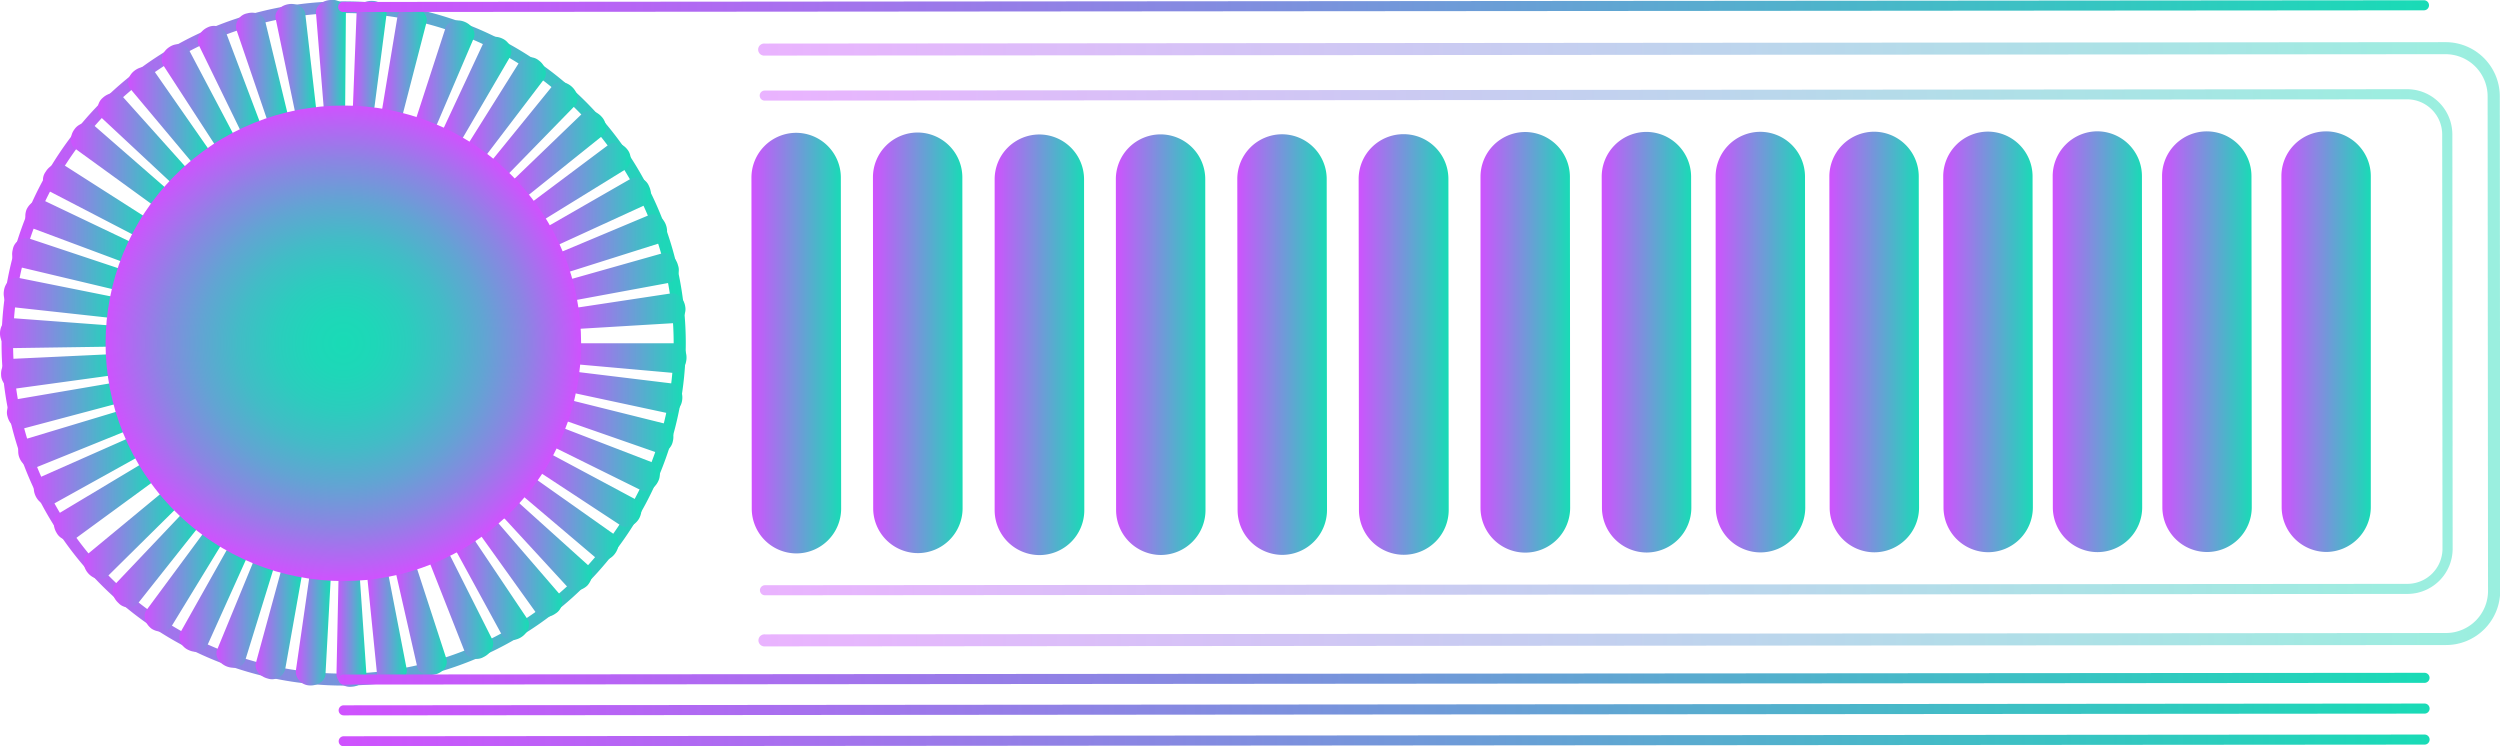 <svg xmlns="http://www.w3.org/2000/svg" xmlns:xlink="http://www.w3.org/1999/xlink" viewBox="0 0 496.91 148.3"><defs><style>.cls-1{fill:url(#New_Gradient_Swatch_1);}.cls-2{fill:url(#New_Gradient_Swatch_1-2);}.cls-3{fill:url(#New_Gradient_Swatch_1-3);}.cls-4{fill:url(#New_Gradient_Swatch_1-4);}.cls-5{fill:url(#New_Gradient_Swatch_1-5);}.cls-6{fill:url(#New_Gradient_Swatch_1-6);}.cls-7{fill:url(#New_Gradient_Swatch_1-7);}.cls-8{fill:url(#New_Gradient_Swatch_1-8);}.cls-9{fill:url(#New_Gradient_Swatch_1-9);}.cls-10{fill:url(#New_Gradient_Swatch_1-10);}.cls-11{fill:url(#New_Gradient_Swatch_1-11);}.cls-12{fill:url(#New_Gradient_Swatch_1-12);}.cls-13{fill:url(#New_Gradient_Swatch_1-13);}.cls-14{fill:url(#New_Gradient_Swatch_1-14);}.cls-15{fill:url(#New_Gradient_Swatch_1-15);}.cls-16{fill:url(#New_Gradient_Swatch_1-16);}.cls-17{fill:url(#New_Gradient_Swatch_1-17);}.cls-18{fill:url(#New_Gradient_Swatch_1-18);}.cls-19{fill:url(#New_Gradient_Swatch_1-19);}.cls-20{fill:url(#New_Gradient_Swatch_1-20);}.cls-21{fill:url(#New_Gradient_Swatch_1-21);}.cls-22{fill:url(#New_Gradient_Swatch_1-22);}.cls-23{fill:url(#New_Gradient_Swatch_1-23);}.cls-24{fill:url(#New_Gradient_Swatch_1-24);}.cls-25{fill:url(#New_Gradient_Swatch_1-25);}.cls-26{fill:url(#New_Gradient_Swatch_1-26);}.cls-27{fill:url(#New_Gradient_Swatch_1-27);}.cls-28{fill:url(#New_Gradient_Swatch_1-28);}.cls-29{fill:url(#New_Gradient_Swatch_1-29);}.cls-30{fill:url(#New_Gradient_Swatch_1-30);}.cls-31{fill:url(#New_Gradient_Swatch_1-31);}.cls-32{fill:url(#New_Gradient_Swatch_1-32);}.cls-33{fill:url(#New_Gradient_Swatch_1-33);}.cls-34{fill:url(#New_Gradient_Swatch_1-34);}.cls-35{fill:url(#New_Gradient_Swatch_1-35);}.cls-36{fill:url(#New_Gradient_Swatch_1-36);}.cls-37{fill:url(#New_Gradient_Swatch_1-37);}.cls-38{fill:url(#New_Gradient_Swatch_1-38);}.cls-39{fill:url(#New_Gradient_Swatch_1-39);}.cls-40{fill:url(#New_Gradient_Swatch_1-40);}.cls-41{fill:url(#New_Gradient_Swatch_1-41);}.cls-42{fill:url(#New_Gradient_Swatch_1-42);}.cls-43{fill:url(#New_Gradient_Swatch_1-43);}.cls-44{fill:url(#New_Gradient_Swatch_1-44);}.cls-45{fill:url(#New_Gradient_Swatch_1-45);}.cls-46{fill:url(#New_Gradient_Swatch_1-46);}.cls-47{fill:url(#New_Gradient_Swatch_1-47);}.cls-48{fill:url(#New_Gradient_Swatch_1-48);}.cls-49{fill:url(#New_Gradient_Swatch_1-49);}.cls-50{fill:url(#New_Gradient_Swatch_1-50);}.cls-51{fill:url(#New_Gradient_Swatch_1-51);}.cls-52{fill:url(#New_Gradient_Swatch_1-52);}.cls-53{fill:url(#New_Gradient_Swatch_1-53);}.cls-54{fill:url(#New_Gradient_Swatch_1-54);}.cls-55{fill:url(#New_Gradient_Swatch_1-55);}.cls-56{fill:url(#New_Gradient_Swatch_1-56);}.cls-57{fill:url(#New_Gradient_Swatch_1-57);}.cls-58{fill:url(#New_Gradient_Swatch_1-58);}.cls-59{fill:url(#New_Gradient_Swatch_1-59);}.cls-60{fill:url(#New_Gradient_Swatch_1-60);}.cls-61{fill:url(#New_Gradient_Swatch_1-61);}.cls-62{fill:url(#New_Gradient_Swatch_1-62);}.cls-63{fill:url(#New_Gradient_Swatch_1-63);}.cls-64{fill:url(#New_Gradient_Swatch_1-64);}.cls-65{fill:url(#New_Gradient_Swatch_1-65);}.cls-66{fill:url(#New_Gradient_Swatch_3);}.cls-67{opacity:0.44;}.cls-68{fill:url(#New_Gradient_Swatch_1-66);}.cls-69{fill:url(#New_Gradient_Swatch_1-67);}.cls-70{fill:url(#New_Gradient_Swatch_1-68);}.cls-71{fill:url(#New_Gradient_Swatch_1-69);}.cls-72{fill:url(#New_Gradient_Swatch_1-70);}.cls-73{fill:url(#New_Gradient_Swatch_1-71);}</style><linearGradient id="New_Gradient_Swatch_1" x1="0.22" y1="68.23" x2="136.28" y2="68.23" gradientUnits="userSpaceOnUse"><stop offset="0" stop-color="#cf52fe"/><stop offset="1" stop-color="#19dbb6"/></linearGradient><linearGradient id="New_Gradient_Swatch_1-2" x1="149.36" y1="68.16" x2="167.19" y2="68.16" xlink:href="#New_Gradient_Swatch_1"/><linearGradient id="New_Gradient_Swatch_1-3" x1="173.51" y1="68.14" x2="191.33" y2="68.14" xlink:href="#New_Gradient_Swatch_1"/><linearGradient id="New_Gradient_Swatch_1-4" x1="197.65" y1="68.53" x2="215.47" y2="68.53" xlink:href="#New_Gradient_Swatch_1"/><linearGradient id="New_Gradient_Swatch_1-5" x1="221.79" y1="68.51" x2="239.61" y2="68.51" xlink:href="#New_Gradient_Swatch_1"/><linearGradient id="New_Gradient_Swatch_1-6" x1="245.93" y1="68.49" x2="263.76" y2="68.49" xlink:href="#New_Gradient_Swatch_1"/><linearGradient id="New_Gradient_Swatch_1-7" x1="270.07" y1="68.47" x2="287.9" y2="68.47" xlink:href="#New_Gradient_Swatch_1"/><linearGradient id="New_Gradient_Swatch_1-8" x1="294.22" y1="68.04" x2="312.04" y2="68.04" xlink:href="#New_Gradient_Swatch_1"/><linearGradient id="New_Gradient_Swatch_1-9" x1="318.36" y1="68.02" x2="336.18" y2="68.02" xlink:href="#New_Gradient_Swatch_1"/><linearGradient id="New_Gradient_Swatch_1-10" x1="340.99" y1="68" x2="358.81" y2="68" xlink:href="#New_Gradient_Swatch_1"/><linearGradient id="New_Gradient_Swatch_1-11" x1="363.61" y1="67.98" x2="381.44" y2="67.98" xlink:href="#New_Gradient_Swatch_1"/><linearGradient id="New_Gradient_Swatch_1-12" x1="386.24" y1="67.96" x2="404.07" y2="67.96" xlink:href="#New_Gradient_Swatch_1"/><linearGradient id="New_Gradient_Swatch_1-13" x1="407.97" y1="67.94" x2="425.79" y2="67.94" xlink:href="#New_Gradient_Swatch_1"/><linearGradient id="New_Gradient_Swatch_1-14" x1="429.74" y1="67.93" x2="447.57" y2="67.93" xlink:href="#New_Gradient_Swatch_1"/><linearGradient id="New_Gradient_Swatch_1-15" x1="453.46" y1="67.91" x2="471.28" y2="67.91" xlink:href="#New_Gradient_Swatch_1"/><linearGradient id="New_Gradient_Swatch_1-16" x1="112.98" y1="61.83" x2="136.22" y2="61.83" xlink:href="#New_Gradient_Swatch_1"/><linearGradient id="New_Gradient_Swatch_1-17" x1="111.99" y1="54.97" x2="134.9" y2="54.97" xlink:href="#New_Gradient_Swatch_1"/><linearGradient id="New_Gradient_Swatch_1-18" x1="110.35" y1="48.32" x2="132.59" y2="48.32" xlink:href="#New_Gradient_Swatch_1"/><linearGradient id="New_Gradient_Swatch_1-19" x1="108.09" y1="42" x2="129.37" y2="42" xlink:href="#New_Gradient_Swatch_1"/><linearGradient id="New_Gradient_Swatch_1-20" x1="105.12" y1="36.07" x2="125.31" y2="36.07" xlink:href="#New_Gradient_Swatch_1"/><linearGradient id="New_Gradient_Swatch_1-21" x1="101.58" y1="30.61" x2="120.45" y2="30.61" xlink:href="#New_Gradient_Swatch_1"/><linearGradient id="New_Gradient_Swatch_1-22" x1="97.54" y1="25.72" x2="114.79" y2="25.72" xlink:href="#New_Gradient_Swatch_1"/><linearGradient id="New_Gradient_Swatch_1-23" x1="92.98" y1="21.48" x2="108.48" y2="21.48" xlink:href="#New_Gradient_Swatch_1"/><linearGradient id="New_Gradient_Swatch_1-24" x1="88.02" y1="17.92" x2="101.62" y2="17.92" xlink:href="#New_Gradient_Swatch_1"/><linearGradient id="New_Gradient_Swatch_1-25" x1="82.74" y1="15.14" x2="94.3" y2="15.14" xlink:href="#New_Gradient_Swatch_1"/><linearGradient id="New_Gradient_Swatch_1-26" x1="75.92" y1="12.78" x2="84.82" y2="12.78" xlink:href="#New_Gradient_Swatch_1"/><linearGradient id="New_Gradient_Swatch_1-27" x1="70.15" y1="11.8" x2="76.83" y2="11.8" xlink:href="#New_Gradient_Swatch_1"/><linearGradient id="New_Gradient_Swatch_1-28" x1="62.8" y1="11.66" x2="68.75" y2="11.66" xlink:href="#New_Gradient_Swatch_1"/><linearGradient id="New_Gradient_Swatch_1-29" x1="54.76" y1="12.33" x2="62.8" y2="12.33" xlink:href="#New_Gradient_Swatch_1"/><linearGradient id="New_Gradient_Swatch_1-30" x1="46.89" y1="13.8" x2="57.13" y2="13.8" xlink:href="#New_Gradient_Swatch_1"/><linearGradient id="New_Gradient_Swatch_1-31" x1="39.32" y1="16.12" x2="51.68" y2="16.12" xlink:href="#New_Gradient_Swatch_1"/><linearGradient id="New_Gradient_Swatch_1-32" x1="32.14" y1="19.22" x2="46.49" y2="19.22" xlink:href="#New_Gradient_Swatch_1"/><linearGradient id="New_Gradient_Swatch_1-33" x1="25.46" y1="23.05" x2="41.71" y2="23.05" xlink:href="#New_Gradient_Swatch_1"/><linearGradient id="New_Gradient_Swatch_1-34" x1="19.44" y1="27.56" x2="37.35" y2="27.56" xlink:href="#New_Gradient_Swatch_1"/><linearGradient id="New_Gradient_Swatch_1-35" x1="14.1" y1="32.68" x2="33.45" y2="32.68" xlink:href="#New_Gradient_Swatch_1"/><linearGradient id="New_Gradient_Swatch_1-36" x1="8.57" y1="39.64" x2="29.52" y2="39.64" xlink:href="#New_Gradient_Swatch_1"/><linearGradient id="New_Gradient_Swatch_1-37" x1="5.04" y1="45.83" x2="26.94" y2="45.83" xlink:href="#New_Gradient_Swatch_1"/><linearGradient id="New_Gradient_Swatch_1-38" x1="2.42" y1="52.36" x2="25.03" y2="52.36" xlink:href="#New_Gradient_Swatch_1"/><linearGradient id="New_Gradient_Swatch_1-39" x1="0.73" y1="59.14" x2="23.85" y2="59.14" xlink:href="#New_Gradient_Swatch_1"/><linearGradient id="New_Gradient_Swatch_1-40" x1="0" y1="66.21" x2="23.33" y2="66.21" xlink:href="#New_Gradient_Swatch_1"/><linearGradient id="New_Gradient_Swatch_1-41" x1="0.22" y1="73.86" x2="23.46" y2="73.86" xlink:href="#New_Gradient_Swatch_1"/><linearGradient id="New_Gradient_Swatch_1-42" x1="1.41" y1="80.73" x2="24.35" y2="80.73" xlink:href="#New_Gradient_Swatch_1"/><linearGradient id="New_Gradient_Swatch_1-43" x1="3.6" y1="87.41" x2="25.94" y2="87.41" xlink:href="#New_Gradient_Swatch_1"/><linearGradient id="New_Gradient_Swatch_1-44" x1="6.72" y1="93.79" x2="28.14" y2="93.79" xlink:href="#New_Gradient_Swatch_1"/><linearGradient id="New_Gradient_Swatch_1-45" x1="10.71" y1="99.76" x2="31.01" y2="99.76" xlink:href="#New_Gradient_Swatch_1"/><linearGradient id="New_Gradient_Swatch_1-46" x1="16.66" y1="106.43" x2="35.34" y2="106.43" xlink:href="#New_Gradient_Swatch_1"/><linearGradient id="New_Gradient_Swatch_1-47" x1="22.39" y1="111.24" x2="39.45" y2="111.24" xlink:href="#New_Gradient_Swatch_1"/><linearGradient id="New_Gradient_Swatch_1-48" x1="28.76" y1="115.41" x2="44.07" y2="115.41" xlink:href="#New_Gradient_Swatch_1"/><linearGradient id="New_Gradient_Swatch_1-49" x1="35.66" y1="118.88" x2="49.05" y2="118.88" xlink:href="#New_Gradient_Swatch_1"/><linearGradient id="New_Gradient_Swatch_1-50" x1="43.05" y1="121.58" x2="54.35" y2="121.58" xlink:href="#New_Gradient_Swatch_1"/><linearGradient id="New_Gradient_Swatch_1-51" x1="50.8" y1="123.52" x2="59.94" y2="123.52" xlink:href="#New_Gradient_Swatch_1"/><linearGradient id="New_Gradient_Swatch_1-52" x1="58.78" y1="124.62" x2="65.7" y2="124.62" xlink:href="#New_Gradient_Swatch_1"/><linearGradient id="New_Gradient_Swatch_1-53" x1="66.85" y1="124.84" x2="72.8" y2="124.84" xlink:href="#New_Gradient_Swatch_1"/><linearGradient id="New_Gradient_Swatch_1-54" x1="73.07" y1="124.25" x2="80.85" y2="124.25" xlink:href="#New_Gradient_Swatch_1"/><linearGradient id="New_Gradient_Swatch_1-55" x1="78.75" y1="122.85" x2="88.75" y2="122.85" xlink:href="#New_Gradient_Swatch_1"/><linearGradient id="New_Gradient_Swatch_1-56" x1="85.42" y1="120.04" x2="98.01" y2="120.04" xlink:href="#New_Gradient_Swatch_1"/><linearGradient id="New_Gradient_Swatch_1-57" x1="90.56" y1="116.85" x2="105.14" y2="116.85" xlink:href="#New_Gradient_Swatch_1"/><linearGradient id="New_Gradient_Swatch_1-58" x1="95.3" y1="112.94" x2="111.73" y2="112.94" xlink:href="#New_Gradient_Swatch_1"/><linearGradient id="New_Gradient_Swatch_1-59" x1="99.62" y1="108.36" x2="117.68" y2="108.36" xlink:href="#New_Gradient_Swatch_1"/><linearGradient id="New_Gradient_Swatch_1-60" x1="103.45" y1="103.19" x2="122.95" y2="103.19" xlink:href="#New_Gradient_Swatch_1"/><linearGradient id="New_Gradient_Swatch_1-61" x1="106.66" y1="97.5" x2="127.47" y2="97.5" xlink:href="#New_Gradient_Swatch_1"/><linearGradient id="New_Gradient_Swatch_1-62" x1="109.29" y1="91.34" x2="131.14" y2="91.34" xlink:href="#New_Gradient_Swatch_1"/><linearGradient id="New_Gradient_Swatch_1-63" x1="111.3" y1="84.84" x2="133.85" y2="84.84" xlink:href="#New_Gradient_Swatch_1"/><linearGradient id="New_Gradient_Swatch_1-64" x1="112.56" y1="78.08" x2="135.63" y2="78.08" xlink:href="#New_Gradient_Swatch_1"/><linearGradient id="New_Gradient_Swatch_1-65" x1="113.14" y1="71.15" x2="136.46" y2="71.15" xlink:href="#New_Gradient_Swatch_1"/><radialGradient id="New_Gradient_Swatch_3" cx="70.19" cy="67.35" r="47.26" gradientTransform="translate(66.16 -29.02) rotate(44.95)" gradientUnits="userSpaceOnUse"><stop offset="0" stop-color="#19dbb6"/><stop offset="0.13" stop-color="#1ed7b8"/><stop offset="0.28" stop-color="#2bcdbd"/><stop offset="0.44" stop-color="#42bcc6"/><stop offset="0.6" stop-color="#62a4d3"/><stop offset="0.77" stop-color="#8b85e3"/><stop offset="0.94" stop-color="#bd60f7"/><stop offset="1" stop-color="#cf52fe"/></radialGradient><linearGradient id="New_Gradient_Swatch_1-66" x1="150.76" y1="68.43" x2="496.91" y2="68.43" xlink:href="#New_Gradient_Swatch_1"/><linearGradient id="New_Gradient_Swatch_1-67" x1="150.96" y1="68.03" x2="487.47" y2="68.03" xlink:href="#New_Gradient_Swatch_1"/><linearGradient id="New_Gradient_Swatch_1-68" x1="67.31" y1="134.9" x2="482.91" y2="134.9" xlink:href="#New_Gradient_Swatch_1"/><linearGradient id="New_Gradient_Swatch_1-69" x1="67.31" y1="141.01" x2="482.92" y2="141.01" xlink:href="#New_Gradient_Swatch_1"/><linearGradient id="New_Gradient_Swatch_1-70" x1="67.32" y1="147.13" x2="482.92" y2="147.13" xlink:href="#New_Gradient_Swatch_1"/><linearGradient id="New_Gradient_Swatch_1-71" x1="67.19" y1="1.22" x2="482.8" y2="1.22" xlink:href="#New_Gradient_Swatch_1"/></defs><title>loading_02_purple_green</title><g id="Layer_2" data-name="Layer 2"><g id="Layer_1-2" data-name="Layer 1"><path class="cls-1" d="M68.31,136.27a68,68,0,1,1,68-68.09A68.11,68.11,0,0,1,68.31,136.27ZM68.2,2.59a65.65,65.65,0,1,0,65.7,65.59A65.72,65.72,0,0,0,68.2,2.59Z"/><path class="cls-2" d="M158.31,110h0a8.91,8.91,0,0,1-8.89-8.88l-.06-65.83a8.91,8.91,0,0,1,8.88-8.89h0a8.9,8.9,0,0,1,8.89,8.88l.06,65.82A8.92,8.92,0,0,1,158.31,110Z"/><path class="cls-3" d="M182.45,109.94h0a8.91,8.91,0,0,1-8.89-8.88l-.05-65.83a8.9,8.9,0,0,1,8.87-8.89h0a8.92,8.92,0,0,1,8.9,8.88l.05,65.82A8.92,8.92,0,0,1,182.45,109.94Z"/><path class="cls-4" d="M206.59,110.33h0a8.93,8.93,0,0,1-8.89-8.88l0-65.83a8.9,8.9,0,0,1,8.88-8.89h0a8.91,8.91,0,0,1,8.89,8.87l.05,65.83A8.92,8.92,0,0,1,206.59,110.33Z"/><path class="cls-5" d="M230.74,110.31h0a8.93,8.93,0,0,1-8.9-8.88l-.05-65.83a8.91,8.91,0,0,1,8.88-8.89h0a8.9,8.9,0,0,1,8.89,8.87l.05,65.83A8.91,8.91,0,0,1,230.74,110.31Z"/><path class="cls-6" d="M254.88,110.29h0a8.91,8.91,0,0,1-8.89-8.88l-.06-65.83a8.91,8.91,0,0,1,8.88-8.89h0a8.9,8.9,0,0,1,8.89,8.87l.06,65.83A8.92,8.92,0,0,1,254.88,110.29Z"/><path class="cls-7" d="M279,110.27h0a8.91,8.91,0,0,1-8.89-8.88l-.06-65.83A8.91,8.91,0,0,1,279,26.67h0a8.9,8.9,0,0,1,8.89,8.87l.06,65.83A8.92,8.92,0,0,1,279,110.27Z"/><path class="cls-8" d="M303.16,109.84h0a8.91,8.91,0,0,1-8.89-8.88l0-65.83a8.9,8.9,0,0,1,8.87-8.89h0a8.92,8.92,0,0,1,8.9,8.88l.05,65.82A8.92,8.92,0,0,1,303.16,109.84Z"/><path class="cls-9" d="M327.3,109.82h0a8.92,8.92,0,0,1-8.89-8.88l-.05-65.83a8.9,8.9,0,0,1,8.87-8.89h0a8.92,8.92,0,0,1,8.9,8.88l.05,65.82A8.92,8.92,0,0,1,327.3,109.82Z"/><path class="cls-10" d="M349.93,109.8h0a8.91,8.91,0,0,1-8.89-8.88L341,35.09a8.9,8.9,0,0,1,8.87-8.89h0a8.92,8.92,0,0,1,8.9,8.88l.05,65.83A8.92,8.92,0,0,1,349.93,109.8Z"/><path class="cls-11" d="M372.56,109.78h0a8.91,8.91,0,0,1-8.89-8.88l-.06-65.83a8.92,8.92,0,0,1,8.88-8.89h0a8.91,8.91,0,0,1,8.89,8.88l.06,65.83A8.91,8.91,0,0,1,372.56,109.78Z"/><path class="cls-12" d="M395.19,109.76h0a8.91,8.91,0,0,1-8.89-8.88l-.06-65.83a8.92,8.92,0,0,1,8.88-8.89h0A8.91,8.91,0,0,1,404,35l.06,65.83A8.91,8.91,0,0,1,395.19,109.76Z"/><path class="cls-13" d="M416.92,109.74h0a8.9,8.9,0,0,1-8.89-8.87L408,35a8.92,8.92,0,0,1,8.88-8.9h0A8.91,8.91,0,0,1,425.74,35l.05,65.83A8.9,8.9,0,0,1,416.92,109.74Z"/><path class="cls-14" d="M438.69,109.72h0a8.9,8.9,0,0,1-8.89-8.87L429.74,35a8.91,8.91,0,0,1,8.88-8.89h0A8.9,8.9,0,0,1,447.51,35l.06,65.83A8.91,8.91,0,0,1,438.69,109.72Z"/><path class="cls-15" d="M462.4,109.71h0a8.93,8.93,0,0,1-8.89-8.88L453.46,35a8.9,8.9,0,0,1,8.88-8.89h0A8.91,8.91,0,0,1,471.23,35l0,65.83A8.92,8.92,0,0,1,462.4,109.71Z"/><path class="cls-16" d="M136.21,61h0a2.81,2.81,0,0,1-2.29,3.23l-18.34,1.1A2.3,2.3,0,0,1,113,63.46h0a2.3,2.3,0,0,1,2.13-2.38l18.17-2.75C134.65,58.12,136,59.33,136.21,61Z"/><path class="cls-17" d="M134.77,52.75h0a2.67,2.67,0,0,1-1.8,3.47L114.9,59.56A2.45,2.45,0,0,1,112.05,58a2.36,2.36,0,0,1,1.87-2.64l17.69-5C132.92,50,134.35,51.09,134.77,52.75Z"/><path class="cls-18" d="M132.36,44.7h0c.59,1.61,0,3.26-1.31,3.66L113.53,53.9a2.45,2.45,0,0,1-3.07-1.16h0a2.45,2.45,0,0,1,1.59-2.87L129,42.76C130.25,42.22,131.77,43.09,132.36,44.7Z"/><path class="cls-19" d="M129,37h0c.75,1.53.34,3.26-.91,3.81l-16.7,7.66a2.35,2.35,0,0,1-3.13-.79h0a2.45,2.45,0,0,1,1.18-3l15.93-9.15A2.69,2.69,0,0,1,129,37Z"/><path class="cls-20" d="M124.74,29.77h0a2.81,2.81,0,0,1-.47,3.93l-15.64,9.65a2.31,2.31,0,0,1-3.17-.43h0a2.29,2.29,0,0,1,.76-3.11l14.69-11C122,28,123.72,28.4,124.74,29.77Z"/><path class="cls-21" d="M119.56,23.18a3.24,3.24,0,0,1,.89,2.09,2.33,2.33,0,0,1-.82,1.81L105.3,38.57a2.71,2.71,0,0,1-1.73.61,2.07,2.07,0,0,1-1.53-.6h0a2.39,2.39,0,0,1,.41-3.23l13.24-12.74C116.67,21.66,118.42,21.91,119.56,23.18Z"/><path class="cls-22" d="M113.65,17.23h0c1.27,1.15,1.51,2.89.55,3.86L101.38,34.24a2.44,2.44,0,0,1-3.25.42h0a2.49,2.49,0,0,1,.05-3.28l11.59-14.26C110.64,16,112.39,16.08,113.65,17.23Z"/><path class="cls-23" d="M107.08,12h0c1.38,1,1.81,2.74,1,3.82L96.94,30.46a2.33,2.33,0,0,1-3.13.75h0a2.37,2.37,0,0,1-.4-3.19l9.76-15.57A2.74,2.74,0,0,1,107.08,12Z"/><path class="cls-24" d="M99.9,7.69h0a3,3,0,0,1,1.55,1.68,2.23,2.23,0,0,1-.11,2L92.09,27.22a2.67,2.67,0,0,1-1.4,1.19,2.23,2.23,0,0,1-1.61-.05h0a2.33,2.33,0,0,1-.79-3.13L96.06,8.59C96.63,7.35,98.36,6.93,99.9,7.69Z"/><path class="cls-25" d="M92.22,4.29h0c1.61.59,2.47,2.09,1.91,3.38L86.91,24.56A2.49,2.49,0,0,1,84,26.13h0a2.42,2.42,0,0,1-1.14-3.06L88.54,5.59C89,4.29,90.61,3.7,92.22,4.29Z"/><path class="cls-26" d="M82.37,1.37h0c1.66.41,2.73,1.84,2.38,3.16l-4.6,17.79a2.29,2.29,0,0,1-2.58,1.88A2.32,2.32,0,0,1,76,21.43l3-18.13A2.79,2.79,0,0,1,82.37,1.37Z"/><path class="cls-27" d="M74.06.18a2.94,2.94,0,0,1,2.09.93A2.32,2.32,0,0,1,76.81,3L74.44,21.2a2.72,2.72,0,0,1-.83,1.64,2.23,2.23,0,0,1-1.51.58h0a2.32,2.32,0,0,1-1.94-2.57l.72-18.36C70.93,1.13,72.36.08,74.06.18Z"/><path class="cls-28" d="M65.69,0h0A2.65,2.65,0,0,1,68.75,2.4l-.14,18.37a2.48,2.48,0,0,1-2,2.55A2.41,2.41,0,0,1,64.31,21L62.81,2.64C62.69,1.28,64,.09,65.69,0Z"/><path class="cls-29" d="M57.35.83h0c1.69-.26,3.19.65,3.34,2l2.09,18.25a2.42,2.42,0,0,1-1.73,2.78h0a2.47,2.47,0,0,1-2.51-2.12l-3.74-18C54.51,2.4,55.66,1.1,57.35.83Z"/><path class="cls-30" d="M49.15,2.65c1.66-.44,3.27.3,3.58,1.63l4.32,17.85a2.35,2.35,0,0,1-1.38,2.92h0a2.44,2.44,0,0,1-2.74-1.73L47,5.93A2.7,2.7,0,0,1,49.15,2.65Z"/><path class="cls-31" d="M41.23,5.46h0A2.79,2.79,0,0,1,45,6.67l6.49,17.18a2.33,2.33,0,0,1-1,3h0a2.3,2.3,0,0,1-2.91-1.34L39.53,9C38.92,7.8,39.69,6.19,41.23,5.46Z"/><path class="cls-32" d="M33.76,9.29h0A3.28,3.28,0,0,1,36,8.81,2.31,2.31,0,0,1,37.6,10l8.57,16.25A2.68,2.68,0,0,1,46.43,28a2,2,0,0,1-.87,1.4h0a2.4,2.4,0,0,1-3.09-1L32.47,13C31.72,11.84,32.3,10.18,33.76,9.29Z"/><path class="cls-33" d="M26.8,14h0c1.37-1,3.12-.94,3.89.19l10.5,15.08A2.42,2.42,0,0,1,41,32.5a2.48,2.48,0,0,1-3.21-.66L26,17.77C25.05,16.7,25.43,15,26.8,14Z"/><path class="cls-34" d="M20.44,19.43h0c1.26-1.15,3-1.26,3.93-.23L36.63,32.89a2.32,2.32,0,0,1,.14,3.21,2.37,2.37,0,0,1-3.21-.21L20.12,23.36A2.76,2.76,0,0,1,20.44,19.43Z"/><path class="cls-35" d="M14.83,25.66h0a3,3,0,0,1,1.94-1.21,2.29,2.29,0,0,1,1.92.49L32.52,37a2.68,2.68,0,0,1,.91,1.6,2.25,2.25,0,0,1-.36,1.58h0a2.34,2.34,0,0,1-3.22.18L15,29.59C13.88,28.8,13.8,27,14.83,25.66Z"/><path class="cls-36" d="M9.07,34.15h0c.88-1.47,2.55-2.06,3.69-1.31l15.48,9.89a2.38,2.38,0,0,1,1,3.08,2.47,2.47,0,0,1-3.19.63L9.78,38A2.67,2.67,0,0,1,9.07,34.15Z"/><path class="cls-37" d="M5.28,41.64h0c.73-1.55,2.34-2.32,3.57-1.72l16.58,7.91a2.15,2.15,0,1,1-1.67,4L6.53,45.4C5.25,44.94,4.67,43.24,5.28,41.64Z"/><path class="cls-38" d="M2.54,49.59h0A2.68,2.68,0,0,1,5.8,47.41l17.43,5.81A2.46,2.46,0,0,1,25,56a2.37,2.37,0,0,1-2.92,1.4L4.19,53.15C2.86,52.85,2.11,51.24,2.54,49.59Z"/><path class="cls-39" d="M.78,57.8h0C1,56.1,2.35,55,3.68,55.23l18,3.61a2.48,2.48,0,0,1,2.14,2.5h0a2.45,2.45,0,0,1-2.79,1.74l-18.26-2C1.43,61,.52,59.49.78,57.8Z"/><path class="cls-40" d="M0,66.14H0c.08-1.71,1.27-3,2.63-2.89L21,64.62a2.38,2.38,0,0,1,2.37,2.23h0a2,2,0,0,1-.81,1.44,2.66,2.66,0,0,1-1.71.63l-18.37.27a2.33,2.33,0,0,1-1.79-.87A3.38,3.38,0,0,1,0,66.14Z"/><path class="cls-41" d="M.22,74.51c-.1-1.7,1-3.14,2.31-3.19l18.36-.86a2.32,2.32,0,0,1,2.57,1.93h0a2.36,2.36,0,0,1-2.19,2.35l-18.2,2.5A2.76,2.76,0,0,1,.22,74.51Z"/><path class="cls-42" d="M1.5,82.81h0a2.74,2.74,0,0,1,1.89-3.46L21.5,76.26a2.38,2.38,0,0,1,2.8,1.59,2.32,2.32,0,0,1-1.88,2.6L4.66,85.17C3.35,85.53,1.92,84.47,1.5,82.81Z"/><path class="cls-43" d="M3.82,90.88a3.35,3.35,0,0,1,0-2.27A2.26,2.26,0,0,1,5.2,87.24l17.59-5.3a2.74,2.74,0,0,1,1.84.08,2,2,0,0,1,1.2,1.12A2.4,2.4,0,0,1,24.23,86l-17,6.88C5.93,93.38,4.41,92.49,3.82,90.88Z"/><path class="cls-44" d="M7.09,98.62c-.75-1.54-.32-3.25.93-3.79l16.8-7.43a2.42,2.42,0,0,1,3.16.82h0a2.5,2.5,0,0,1-1.26,3l-16.06,8.92C9.45,100.86,7.83,100.17,7.09,98.62Z"/><path class="cls-45" d="M11.25,105.91h0c-.9-1.46-.66-3.22.52-3.91l15.76-9.44a2.31,2.31,0,0,1,3.18.47,2.36,2.36,0,0,1-.82,3.11L15.05,107A2.75,2.75,0,0,1,11.25,105.91Z"/><path class="cls-46" d="M17.57,114h0c-1.15-1.27-1.22-3-.15-3.87L31.59,98.42a2.47,2.47,0,0,1,3.29-.08,2.44,2.44,0,0,1-.4,3.26L21.42,114.51C20.46,115.48,18.72,115.25,17.57,114Z"/><path class="cls-47" d="M23.55,119.86h0C22.27,118.71,22,117,23,116l12.65-13.33a2.36,2.36,0,0,1,3.21-.42h0a2.44,2.44,0,0,1,0,3.24L27.46,119.88A2.67,2.67,0,0,1,23.55,119.86Z"/><path class="cls-48" d="M30.18,125h0c-1.39-1-1.83-2.74-1-3.82l10.93-14.78a2.16,2.16,0,1,1,3.56,2.4L34.1,124.48C33.41,125.65,31.63,125.89,30.18,125Z"/><path class="cls-49" d="M37.45,129.19h0a3.13,3.13,0,0,1-1.61-1.62,2.32,2.32,0,0,1,.09-2l9-16a2.71,2.71,0,0,1,1.38-1.21,2.08,2.08,0,0,1,1.64,0h0a2.38,2.38,0,0,1,.82,3.14l-7.55,16.76C40.7,129.51,39,129.94,37.45,129.19Z"/><path class="cls-50" d="M45.16,132.5h0c-1.61-.59-2.49-2.11-2-3.36l7-17a2.43,2.43,0,0,1,2.85-1.61,2.49,2.49,0,0,1,1.18,3.08l-5.42,17.55C48.41,132.49,46.78,133.08,45.16,132.5Z"/><path class="cls-51" d="M53.22,134.87h0c-1.66-.42-2.71-1.85-2.34-3.16L55.72,114a2.36,2.36,0,0,1,2.62-1.89h0a2.44,2.44,0,0,1,1.56,2.84L56.69,133A2.7,2.7,0,0,1,53.22,134.87Z"/><path class="cls-52" d="M61.51,136.24a2.82,2.82,0,0,1-2.71-2.89l2.62-18.19a2.16,2.16,0,1,1,4.28.42l-1,18.35C64.66,135.29,63.21,136.34,61.51,136.24Z"/><path class="cls-53" d="M69.88,136.5h0a2.67,2.67,0,0,1-3-2.47l.39-18.37a2.45,2.45,0,0,1,2.09-2.48h0a2.35,2.35,0,0,1,2.21,2.36l1.25,18.33C72.9,135.23,71.58,136.42,69.88,136.5Z"/><path class="cls-54" d="M78.23,135.78h0c-1.7.25-3.18-.65-3.31-2l-1.84-18.27a2.5,2.5,0,0,1,1.76-2.79,2.43,2.43,0,0,1,2.48,2.14l3.49,18C81.08,134.2,79.92,135.52,78.23,135.78Z"/><path class="cls-55" d="M86.45,134.06h0c-1.66.43-3.26-.32-3.55-1.65l-4.08-17.92a2.39,2.39,0,0,1,1.42-2.92h0a2,2,0,0,1,1.61.35A2.63,2.63,0,0,1,83,113.37l5.69,17.47a2.26,2.26,0,0,1-.31,2A3.32,3.32,0,0,1,86.45,134.06Z"/><path class="cls-56" d="M96.11,130.6h0a2.69,2.69,0,0,1-3.76-1.12l-6.73-17.09a2.43,2.43,0,0,1,1-3.08,2.34,2.34,0,0,1,2.94,1.32l8.26,16.42C98.41,128.26,97.66,129.87,96.11,130.6Z"/><path class="cls-57" d="M103.54,126.69c-1.46.89-3.19.62-3.83-.58L90.92,110a2.17,2.17,0,1,1,3.67-2.23L104.8,123C105.57,124.14,105,125.8,103.54,126.69Z"/><path class="cls-58" d="M110.45,121.93c-1.37,1-3.13.95-3.92-.16l-10.7-14.94a2.38,2.38,0,0,1,.19-3.24h0a2.47,2.47,0,0,1,3.2.59l12,13.91A2.68,2.68,0,0,1,110.45,121.93Z"/><path class="cls-59" d="M116.74,116.39c-1.24,1.18-3,1.28-3.95.27l-12.44-13.52a2.16,2.16,0,1,1,3-3L117,112.44C118,113.35,117.89,115.13,116.74,116.39Z"/><path class="cls-60" d="M122.23,110.05a3.2,3.2,0,0,1-1.88,1.27,2.32,2.32,0,0,1-1.94-.46L104.42,99a2.66,2.66,0,0,1-.92-1.58,2,2,0,0,1,.3-1.61h0a2.38,2.38,0,0,1,3.24-.21l15,10.6C123.17,106.92,123.26,108.69,122.23,110.05Z"/><path class="cls-61" d="M127,103.12c-.88,1.46-2.55,2-3.68,1.28L107.93,94.29a2.43,2.43,0,0,1-1-3.11,2.49,2.49,0,0,1,3.23-.57l16.2,8.67C127.57,99.94,127.84,101.65,127,103.12Z"/><path class="cls-62" d="M130.82,95.67h0c-.73,1.55-2.34,2.31-3.56,1.69l-16.47-8.14a2.34,2.34,0,0,1-1.33-2.93,2.18,2.18,0,0,1,1.22-1.05,2.66,2.66,0,0,1,1.84.06l17.14,6.61A2.24,2.24,0,0,1,131,93.38,3,3,0,0,1,130.82,95.67Z"/><path class="cls-63" d="M133.72,87.78h0a2.74,2.74,0,0,1-3.32,2.12l-17.35-6.05a2.36,2.36,0,0,1-1.69-2.73h0a2.32,2.32,0,0,1,2.91-1.37l17.82,4.44C133.42,84.51,134.16,86.13,133.72,87.78Z"/><path class="cls-64" d="M135.58,79.59a3.32,3.32,0,0,1-1.05,2,2.28,2.28,0,0,1-1.91.51l-18-3.86a2.79,2.79,0,0,1-1.57-1,2,2,0,0,1-.51-1.57h0A2.41,2.41,0,0,1,115.34,74l18.24,2.22C134.94,76.39,135.85,77.9,135.58,79.59Z"/><path class="cls-65" d="M136.45,71.26h0c-.08,1.7-1.27,3-2.63,2.86l-18.3-1.63a2.44,2.44,0,0,1-2.38-2.26,2.49,2.49,0,0,1,2.6-2h18.37C135.48,68.17,136.54,69.55,136.45,71.26Z"/><circle class="cls-66" cx="68.25" cy="68.23" r="47.26" transform="translate(-28.26 68.25) rotate(-45)"/><g class="cls-67"><path class="cls-68" d="M486.17,128.21l-334.11.27a1.2,1.2,0,1,1,0-2.39l334.12-.27a8.37,8.37,0,0,0,8.35-8.37l-.08-98.32a8.38,8.38,0,0,0-8.37-8.36L152,11.05a1.2,1.2,0,1,1,0-2.39l334.11-.28a10.77,10.77,0,0,1,10.76,10.75l.08,98.31A10.77,10.77,0,0,1,486.17,128.21Z"/></g><g class="cls-67"><path class="cls-69" d="M478.48,118.05l-326.43.27a1,1,0,0,1,0-2l326.43-.27a7,7,0,0,0,7-7l-.06-82.31a7,7,0,0,0-7-7L152,20a1,1,0,1,1,0-2l326.44-.27a9,9,0,0,1,9,9l.06,82.31A9,9,0,0,1,478.48,118.05Z"/></g><path class="cls-70" d="M481.91,135.73l-413.6.34a1,1,0,0,1,0-2l413.6-.34a1,1,0,0,1,0,2Z"/><path class="cls-71" d="M481.92,141.84l-413.61.35a1,1,0,0,1,0-2l413.61-.35a1,1,0,0,1,0,2Z"/><path class="cls-72" d="M481.92,148l-413.6.34a1,1,0,0,1,0-2l413.6-.34a1,1,0,0,1,1,1A1,1,0,0,1,481.92,148Z"/><path class="cls-73" d="M481.8,2.05,68.2,2.39a1,1,0,1,1,0-2L481.8.05a1,1,0,1,1,0,2Z"/></g></g></svg>